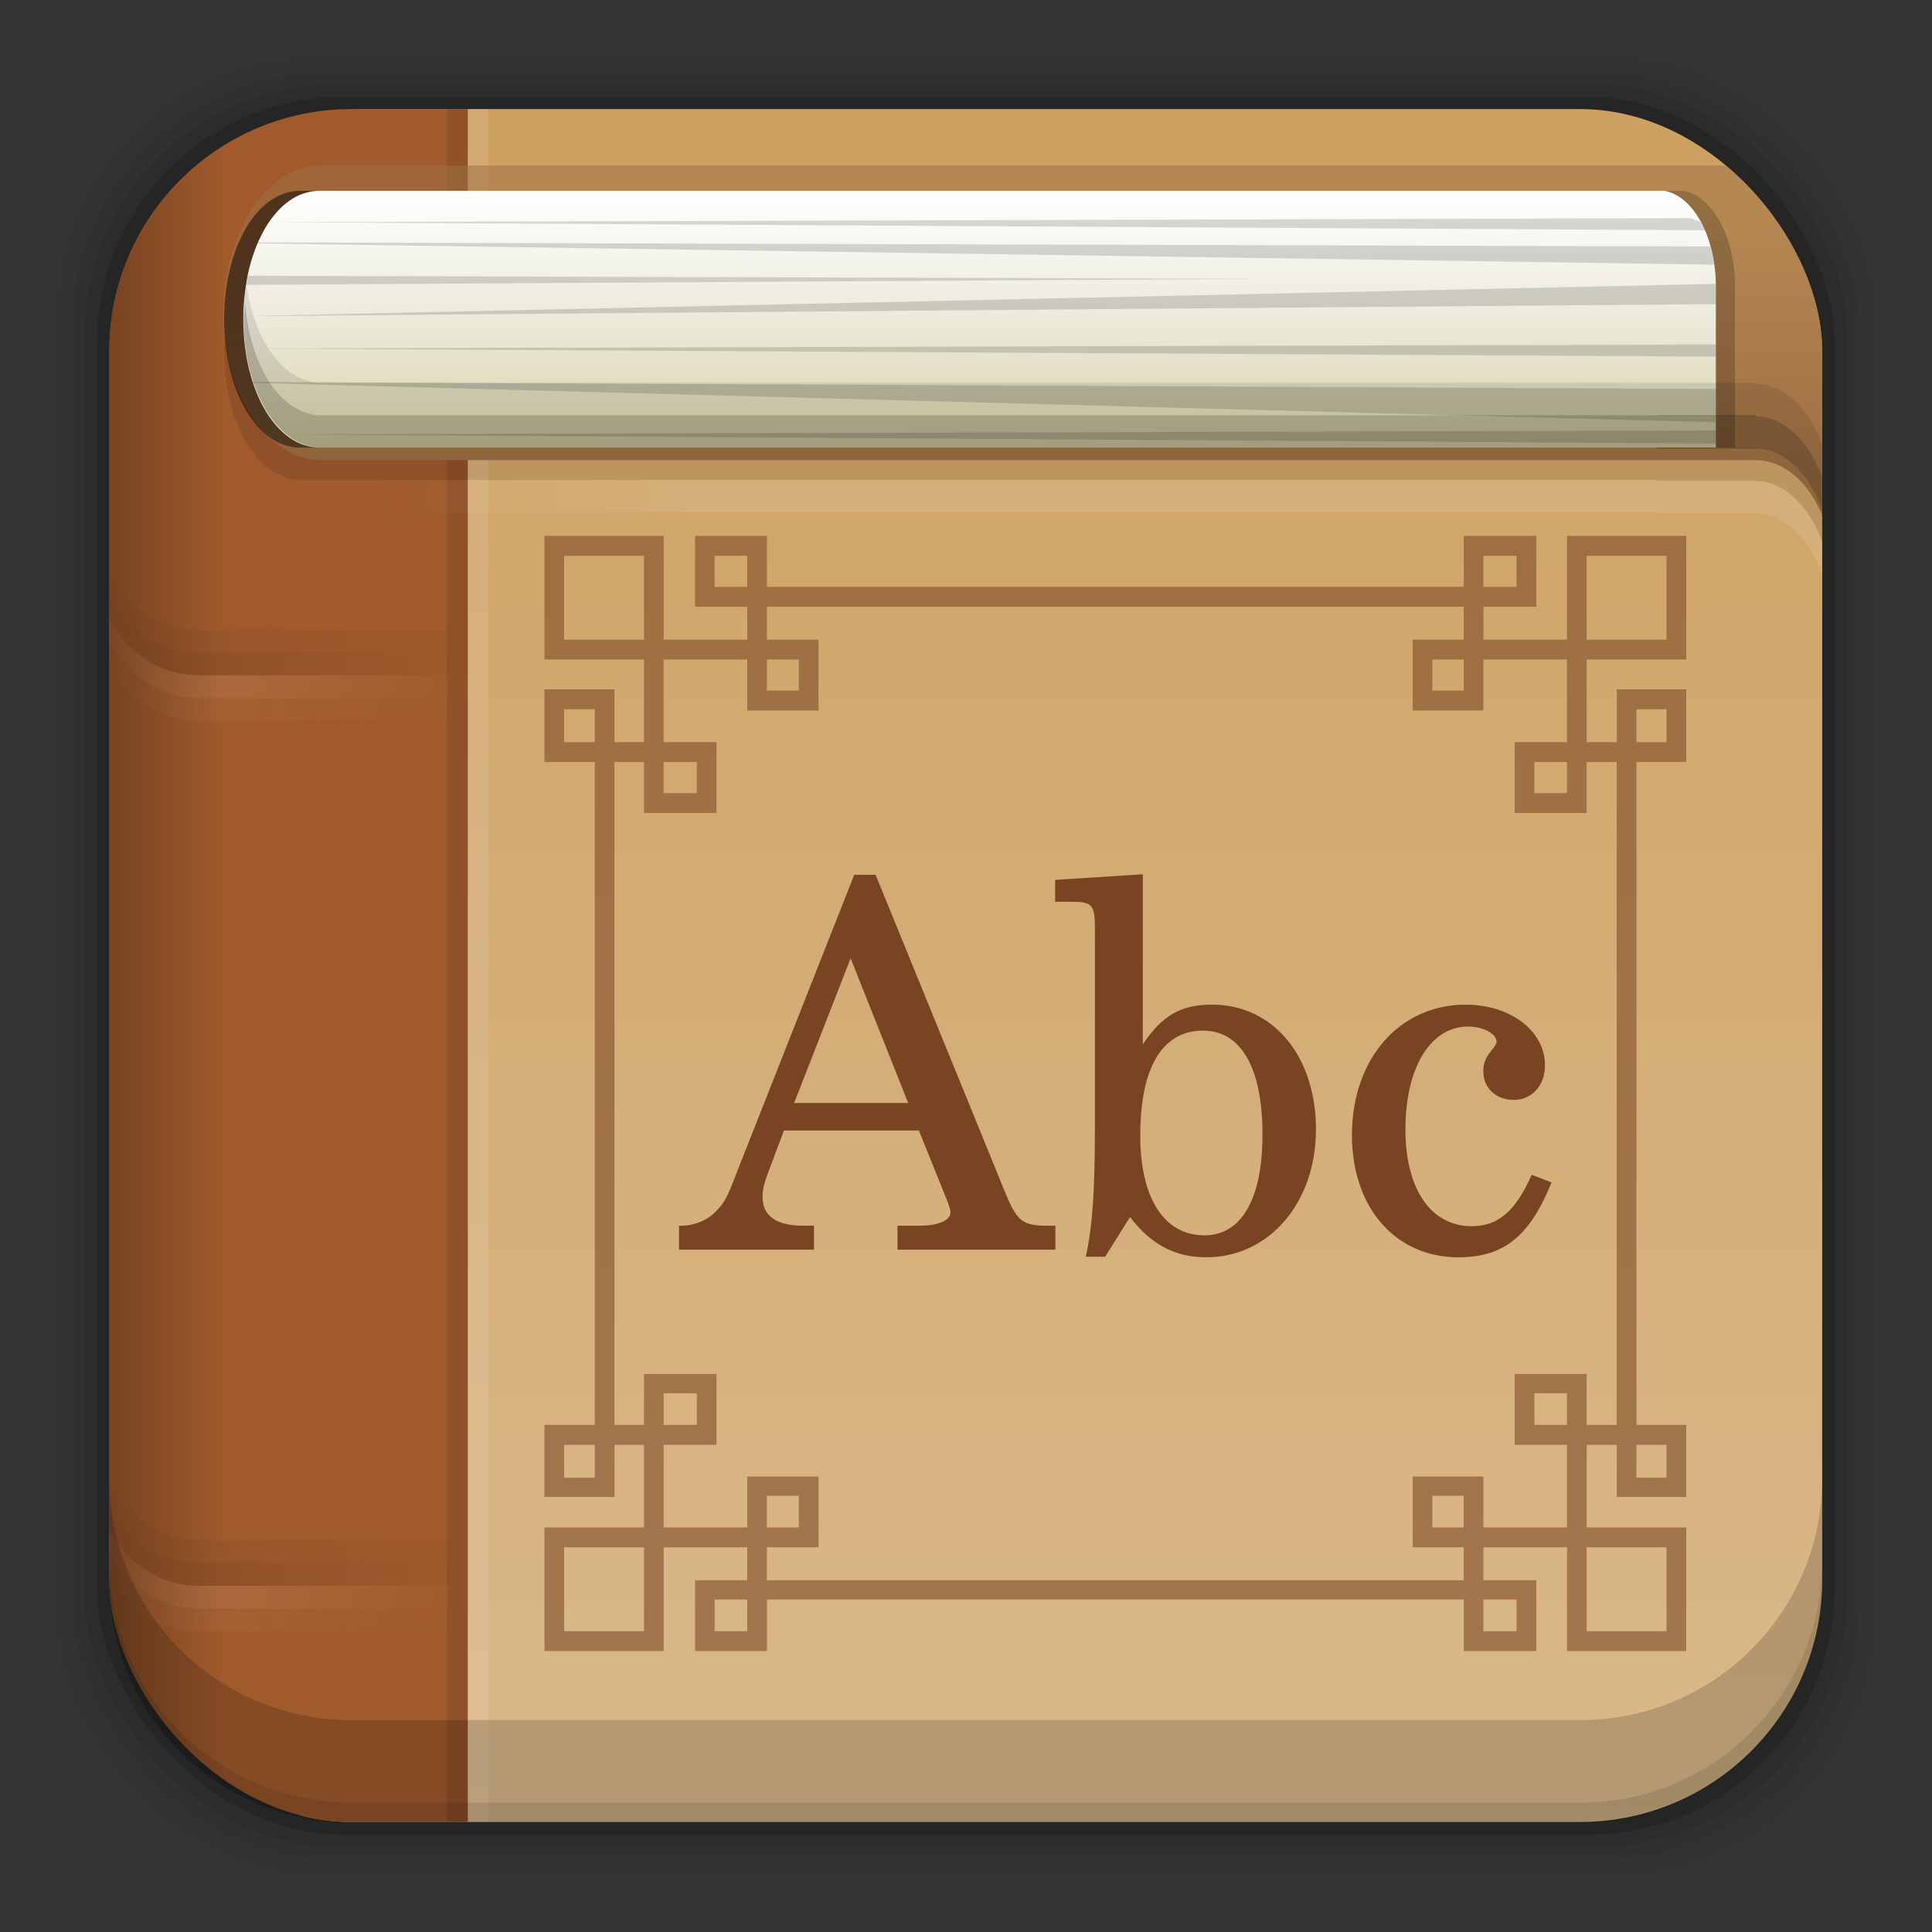 <?xml version="1.0" encoding="UTF-8" standalone="no"?>
<!-- Created with Inkscape (http://www.inkscape.org/) -->

<svg
   xmlns:dc="http://purl.org/dc/elements/1.1/"
   xmlns:cc="http://creativecommons.org/ns#"
   xmlns:rdf="http://www.w3.org/1999/02/22-rdf-syntax-ns#"
   xmlns:svg="http://www.w3.org/2000/svg"
   xmlns="http://www.w3.org/2000/svg"
   xmlns:xlink="http://www.w3.org/1999/xlink"
   xmlns:sodipodi="http://sodipodi.sourceforge.net/DTD/sodipodi-0.dtd"
   xmlns:inkscape="http://www.inkscape.org/namespaces/inkscape"
   id="svg2"
   height="96"
   width="96"
   version="1.1"
   inkscape:version="0.48.5 r10040"
   sodipodi:docname="xfce4-dict.svg">
  <rect width="100%" height="100%" fill="#333333" stroke="none"/>
  <sodipodi:namedview
     pagecolor="#ffffff"
     bordercolor="#666666"
     borderopacity="1"
     objecttolerance="10"
     gridtolerance="10"
     guidetolerance="10"
     inkscape:pageopacity="0"
     inkscape:pageshadow="2"
     inkscape:window-width="640"
     inkscape:window-height="480"
     id="namedview37465" />
  <defs
     id="defs4">
    <linearGradient
       id="linearGradient3250">
      <stop
         id="stop3252"
         stop-color="#c4875e"
         offset="0" />
      <stop
         id="stop3254"
         stop-color="#c4875e"
         stop-opacity="0"
         offset="1" />
    </linearGradient>
    <linearGradient
       id="linearGradient3238">
      <stop
         id="stop3240"
         stop-color="#784421"
         offset="0" />
      <stop
         id="stop3242"
         stop-color="#784421"
         stop-opacity="0"
         offset="1" />
    </linearGradient>
    <linearGradient
       id="linearGradient9707"
       y2="5.988"
       gradientUnits="userSpaceOnUse"
       x2="48"
       gradientTransform="matrix(1.029 0 0 1.131 103.05 -1068.3)"
       y1="90"
       x1="48">
      <stop
         id="stop3189"
         stop-color="#cda060"
         offset="0" />
      <stop
         id="stop3191"
         stop-color="#dbbb8e"
         offset="1" />
    </linearGradient>
    <linearGradient
       id="linearGradient9709"
       y2="67"
       xlink:href="#linearGradient3250"
       gradientUnits="userSpaceOnUse"
       x2="24"
       gradientTransform="translate(0,-1)"
       y1="67"
       x1="6" />
    <linearGradient
       id="linearGradient9711"
       y2="67"
       xlink:href="#linearGradient3250"
       gradientUnits="userSpaceOnUse"
       x2="24"
       gradientTransform="translate(0,-2)"
       y1="67"
       x1="6" />
    <linearGradient
       id="linearGradient9713"
       y2="67"
       xlink:href="#linearGradient3238"
       gradientUnits="userSpaceOnUse"
       x2="24"
       gradientTransform="translate(0,1)"
       y1="67"
       x1="6" />
    <linearGradient
       id="linearGradient9715"
       y2="67"
       xlink:href="#linearGradient3238"
       gradientUnits="userSpaceOnUse"
       x2="24"
       y1="67"
       x1="6" />
    <linearGradient
       id="linearGradient9733"
       y2="64"
       gradientUnits="userSpaceOnUse"
       x2="11.227"
       gradientTransform="matrix(1.029 0 0 -1.131 104.08 1085.6)"
       y1="64"
       x1="5">
      <stop
         id="stop3296-8"
         stop-color="#72401f"
         offset="0" />
      <stop
         id="stop3298-4"
         stop-color="#72401f"
         stop-opacity="0"
         offset="1" />
    </linearGradient>
    <linearGradient
       id="linearGradient9735"
       y2="88"
       gradientUnits="userSpaceOnUse"
       x2="88"
       gradientTransform="matrix(.976 0 0 -1.464 107.79 1102.4)"
       y1="80"
       x1="88">
      <stop
         id="stop3916"
         stop-color="#9f7043"
         offset="0" />
      <stop
         id="stop3918"
         stop-color="#9f7043"
         stop-opacity=".535"
         offset="1" />
    </linearGradient>
    <linearGradient
       id="linearGradient9737"
       y2="80"
       gradientUnits="userSpaceOnUse"
       x2="40"
       gradientTransform="matrix(.951 0 0 -1.607 108 1113.2)"
       y1="88"
       x1="40">
      <stop
         id="stop3892"
         stop-color="#fff"
         offset="0" />
      <stop
         id="stop3898"
         stop-color="#eceadb"
         offset=".5" />
      <stop
         id="stop3894"
         stop-color="#d8d3a6"
         offset="1" />
    </linearGradient>
    <linearGradient
       id="linearGradient9739"
       y2="80"
       gradientUnits="userSpaceOnUse"
       x2="16"
       gradientTransform="matrix(.976 0 0 -1.607 107.79 1113.2)"
       y1="80"
       x1="32">
      <stop
         id="stop4077"
         stop-color="#fff"
         offset="0" />
      <stop
         id="stop4079"
         stop-color="#fff"
         stop-opacity="0"
         offset="1" />
    </linearGradient>
    <clipPath
       id="clipPath9741"
       clipPathUnits="userSpaceOnUse">
      <rect
         id="rect9743"
         ry="12.036"
         height="85.114"
         width="85.114"
         y="967.78"
         x="109.93"
         fill="#e6d1aa" />
    </clipPath>
  </defs>
  <g
     id="layer1"
     transform="translate(0 -956.36)">
    <rect
       id="rect5263-0"
       fill-opacity=".02"
       ry="12.724"
       height="89.978"
       width="89.978"
       y="959.35"
       x="3" />
    <rect
       id="rect5261-6"
       fill-opacity=".039"
       ry="12.552"
       height="88.762"
       width="88.762"
       y="959.96"
       x="3.608" />
    <rect
       id="rect5259-9"
       fill-opacity=".078"
       ry="12.38"
       height="87.546"
       width="87.546"
       y="960.57"
       x="4.216" />
    <rect
       id="rect5257-5"
       fill-opacity=".157"
       ry="12.208"
       height="86.33"
       width="86.33"
       y="961.18"
       x="4.824" />
    <g
       id="g9672"
       clip-path="url(#clipPath9741)"
       transform="translate(-104.5,-6)">
      <rect
         id="rect2419"
         rx="6.172"
         transform="scale(1,-1)"
         ry="6.784"
         width="76.252"
         y="-1061.5"
         x="119.39"
         height="94.978"
         fill="url(#linearGradient9707)" />
      <path
         id="rect3170"
         d="m115.4 1061.5c-3.42 0-6.172-3.026-6.172-6.784v-81.409c0-3.758 2.753-6.784 6.172-6.784h12.345v94.977h-12.345z"
         fill="#a05a2c" />
      <g
         id="g4028"
         transform="matrix(1.029 0 0 -1.131 103.05 1068.3)">
        <g
           id="g3972"
           transform="translate(0,2)">
          <g
             id="g3958"
             transform="translate(0,-2)">
            <path
               id="rect3922"
               opacity=".5"
               style="color:#000000"
               d="m11 63c-2.77 0-5 2.23-5 5v1c0-2.77 2.23-5 5-5h13v-1h-13z"
               fill="url(#linearGradient9709)" />
            <path
               id="path3946"
               opacity=".2"
               style="color:#000000"
               d="m11 62c-2.77 0-5 2.23-5 5v1c0-2.77 2.23-5 5-5h13v-1h-13z"
               fill="url(#linearGradient9711)" />
            <path
               id="path3950"
               opacity=".3"
               style="color:#000000"
               d="m11 65c-2.77 0-5 2.23-5 5v1c0-2.77 2.23-5 5-5h13v-1h-13z"
               fill="url(#linearGradient9713)" />
            <path
               id="path3952"
               opacity=".6"
               style="color:#000000"
               d="m11 64c-2.77 0-5 2.23-5 5v1c0-2.77 2.23-5 5-5h13v-1h-13z"
               fill="url(#linearGradient9715)" />
          </g>
        </g>
        <g
           id="g3988"
           transform="translate(0,-18)">
          <g
             id="g3990"
             transform="translate(0,-2)">
            <path
               id="path3992"
               opacity=".5"
               style="color:#000000"
               d="m11 63c-2.77 0-5 2.23-5 5v1c0-2.77 2.23-5 5-5h13v-1h-13z"
               fill="url(#linearGradient9709)" />
            <path
               id="path3994"
               opacity=".2"
               style="color:#000000"
               d="m11 62c-2.77 0-5 2.23-5 5v1c0-2.77 2.23-5 5-5h13v-1h-13z"
               fill="url(#linearGradient9711)" />
            <path
               id="path3996"
               opacity=".3"
               style="color:#000000"
               d="m11 65c-2.77 0-5 2.23-5 5v1c0-2.77 2.23-5 5-5h13v-1h-13z"
               fill="url(#linearGradient9713)" />
            <path
               id="path3998"
               opacity=".6"
               style="color:#000000"
               d="m11 64c-2.77 0-5 2.23-5 5v1c0-2.77 2.23-5 5-5h13v-1h-13z"
               fill="url(#linearGradient9715)" />
          </g>
        </g>
        <g
           id="g4008"
           transform="translate(0,-38)">
          <g
             id="g4010"
             transform="translate(0,-2)">
            <path
               id="path4012"
               opacity=".5"
               style="color:#000000"
               d="m11 63c-2.77 0-5 2.23-5 5v1c0-2.77 2.23-5 5-5h13v-1h-13z"
               fill="url(#linearGradient9709)" />
            <path
               id="path4014"
               opacity=".2"
               style="color:#000000"
               d="m11 62c-2.77 0-5 2.23-5 5v1c0-2.77 2.23-5 5-5h13v-1h-13z"
               fill="url(#linearGradient9711)" />
            <path
               id="path4016"
               opacity=".3"
               style="color:#000000"
               d="m11 65c-2.77 0-5 2.23-5 5v1c0-2.77 2.23-5 5-5h13v-1h-13z"
               fill="url(#linearGradient9713)" />
            <path
               id="path4018"
               opacity=".6"
               style="color:#000000"
               d="m11 64c-2.77 0-5 2.23-5 5v1c0-2.77 2.23-5 5-5h13v-1h-13z"
               fill="url(#linearGradient9715)" />
          </g>
        </g>
      </g>
      <path
         id="path3292"
         d="m115.4 1061.5c-3.42 0-6.172-3.026-6.172-6.784v-81.409c0-3.758 2.753-6.784 6.172-6.784h9.387v94.977h-9.387z"
         fill="url(#linearGradient9733)" />
      <rect
         id="rect3941"
         opacity=".1"
         transform="scale(1,-1)"
         height="94.978"
         width="1.029"
         y="-1061.5"
         x="127.74"
         fill="#fff" />
      <rect
         id="rect3943"
         opacity=".1"
         transform="scale(1,-1)"
         height="94.978"
         width="1.029"
         y="-1061.5"
         x="126.71" />
      <path
         id="rect3964"
         d="m195.64 991.08c0-3.245-1.741-5.857-3.904-5.857h-3.904-67.347c-2.704 0-4.88-3.266-4.88-7.322 0-3.549 1.676-6.504 3.904-7.185 0.122-0.03 0.241-0.073 0.366-0.091 0.04-0.007 0.081 0.005 0.122 0 0.159-0.019 0.326-0.046 0.488-0.046h67.439 1.861c3.244 0 5.856 3.919 5.856 8.786z"
         fill="url(#linearGradient9735)" />
      <path
         id="path3073"
         style="color:#000000"
         d="m120.36 984.6c-2.12 0-3.773-2.795-3.773-6.379 0-3.584 1.653-6.379 3.773-6.379h66.848c1.435 0.258 2.555 2.276 2.555 4.771v7.986z"
         fill="url(#linearGradient9737)" />
      <path
         id="path3853"
         opacity=".1"
         style="color:#000000"
         d="m195.64 992.69c0-3.562-1.741-6.429-3.904-6.429h-4.88v-0.051h-67.347c-2.176 0-3.874-2.795-3.874-6.379 0-0.276 0.042-0.538 0.061-0.804 0.235 3.185 1.804 5.575 3.813 5.575h72.228v0.05c2.163 0 3.904 2.867 3.904 6.429v1.607z" />
      <path
         id="path3880"
         opacity=".1"
         style="color:#000000"
         d="m195.64 994.3c0-3.562-1.741-6.429-3.904-6.429h-4.88v-0.051h-67.347c-2.176 0-3.874-2.795-3.874-6.379 0-0.276 0.042-0.538 0.061-0.804 0.235 3.185 1.804 5.575 3.813 5.575h72.228v0.051c2.163 0 3.904 2.867 3.904 6.429v1.607z"
         fill="url(#linearGradient9739)" />
      <path
         id="path3885"
         opacity=".5"
         style="color:#000000"
         d="m119.41 984.6c-2.12 0-3.773-2.795-3.773-6.379 0-3.584 1.653-6.379 3.773-6.379h0.951c-2.12 0-3.773 2.795-3.773 6.379s1.653 6.379 3.773 6.379h-0.951z" />
      <path
         id="path3918"
         opacity=".15"
         d="m189.76 984.4-71.037-0.452 71.037-0.201v0.653zm0-1.055-72.671-1.959c-0.002-0.005-0.028 0.005-0.03 0-0.004-0.013 0.004-0.037 0-0.05l72.7 0.352v1.657zm0-3.265-73.057-0.402 73.057-0.201v0.603zm-73.176-2.009 73.176-1.607c0.001 0.051 0 0.099 0 0.151v0.854l-73.176 0.603zm0.149-1.557c0.025-0.155 0.058-0.302 0.089-0.452l50.537 0.151-50.626 0.301zm72.938-1.004-72.374-1.055c0.009-0.019 0.021-0.031 0.03-0.05l72.166 0.201c0.022 0.081 0.041 0.167 0.059 0.251 0.049 0.209 0.088 0.431 0.119 0.653zm-0.446-1.708-71.334-0.402 70.65-0.201 0.475 0.201c0.072 0.133 0.145 0.256 0.208 0.402z" />
      <path
         id="path4001"
         opacity=".2"
         style="color:#000000"
         d="m189.76 984.6v-7.986c0-2.496-1.121-4.514-2.555-4.771h0.951c1.435 0.258 2.555 2.276 2.555 4.771v7.986h-0.951z" />
      <path
         id="path4010"
         opacity=".25"
         style="color:#000000"
         d="m195.64 991.08c0-3.562-1.741-6.429-3.904-6.429h-4.88v-0.05h-66.371c-2.176 0-3.874-2.795-3.874-6.379 0-0.276 0.042-0.538 0.061-0.804 0.235 3.185 1.804 5.575 3.813 5.575h71.251v0.05c2.163 0 3.904 2.867 3.904 6.429z" />
      <path
         id="path4093"
         opacity=".1"
         style="color:#000000"
         d="m195.64 989.47c0-3.562-1.741-6.429-3.904-6.429h-4.88v-0.05h-66.371c-2.176 0-3.874-2.795-3.874-6.379 0-0.276 0.042-0.538 0.061-0.804 0.235 3.185 1.804 5.575 3.813 5.575h71.251v0.05c2.163 0 3.904 2.867 3.904 6.429z" />
    </g>
    <path
       id="rect5265-0"
       d="m5.432 1029.8v5.066c0 6.668 5.364 12.032 12.032 12.032h61.049c6.668 0 12.032-5.364 12.032-12.032v-5.066c0 6.668-5.364 12.032-12.032 12.032h-61.049c-6.668 0-12.032-5.364-12.032-12.032z"
       fill-opacity=".17" />
    <path
       id="path5252-0"
       d="m5.432 1033.9v1.013c0 6.668 5.364 12.032 12.032 12.032h61.049c6.668 0 12.032-5.364 12.032-12.032v-1.013c0 6.668-5.364 12.032-12.032 12.032h-61.049c-6.668 0-12.032-5.364-12.032-12.032z"
       fill-opacity=".098" />
    <path
       id="path3189"
       opacity=".559"
       d="m27.054 1038.4v-0.494-5.155-0.494h0.489 4.458v-4.106h-1.466v2.099 0.494h-0.489-2.504-0.489v-0.494-2.593-0.494h0.489 2.015v-32.938h-2.015-0.489v-0.494-2.624-0.494h0.489 2.504 0.489v0.494 2.13h1.466v-4.106h-4.458-0.489v-0.494-5.155-0.494h0.489 4.947 0.489v0.494 4.661h4.153v-1.636h-2.107-0.489v-0.494-2.531-0.494h0.489 2.595 0.489v0.494 2.037h34.625v-2.037-0.494h0.489 2.626 0.489v0.494 2.531 0.494h-0.489-2.138v1.636h4.153v-4.661-0.494h0.489 4.947 0.489v0.494 5.155 0.494h-0.489-4.458v4.106h1.496v-2.13-0.494h0.489 2.473 0.489v0.494 2.624 0.494h-0.489-1.985v32.938h1.985 0.489v0.494 2.593 0.494h-0.489-2.473-0.489v-0.494-2.099h-1.496v4.106h4.458 0.489v0.494 5.155 0.494h-0.489-4.947-0.489v-0.494-4.661h-4.153v1.636h2.138 0.489v0.463 2.562 0.494h-0.489-2.626-0.489v-0.494-2.068h-34.625v2.068 0.494h-0.489-2.595-0.489v-0.494-2.562-0.463h0.489 2.107v-1.636h-4.153v4.661 0.494h-0.489-4.947zm0.977-0.988h3.97v-4.167h-3.97zm7.481 0h1.618v-1.574h-1.618zm38.197 0h1.649v-1.574h-1.649zm5.13 0h3.97v-4.167h-3.97zm-40.732-2.531h34.625v-1.636h-2.046-0.489v-0.494-2.562-0.463h0.489 2.534 0.489v0.463 2.068h4.153v-4.106h-2.107-0.489v-0.494-2.562-0.463h0.489 2.595 0.489v0.463 2.068h1.496v-32.938h-1.496v2.037 0.494h-0.489-2.595-0.489v-0.494-2.531-0.494h0.489 2.107v-4.106h-4.153v2.037 0.494h-0.489-2.534-0.489v-0.494-2.531-0.494h0.489 2.046v-1.636h-34.625v1.636h2.076 0.489v0.494 2.531 0.494h-0.489-2.565-0.489v-0.494-2.037h-4.153v4.106h2.137 0.489v0.494 2.531 0.494h-0.489-2.626-0.489v-0.494-2.037h-1.466v32.938h1.466v-2.068-0.463h0.489 2.626 0.489v0.463 2.562 0.494h-0.489-2.137v4.106h4.153v-2.068-0.463h0.489 2.565 0.489v0.463 2.562 0.494h-0.489-2.076zm0-2.624h1.588v-1.574h-1.588zm33.067 0h1.557v-1.574h-1.557zm-43.144-2.47h1.527v-1.636h-1.527zm53.282 0h1.496v-1.636h-1.496zm-48.335-2.624h1.649v-1.574h-1.649zm43.266 0h1.618v-1.574h-1.618zm-43.266-31.394h1.649v-1.544h-1.649zm43.266 0h1.618v-1.544h-1.618zm-48.213-2.531h1.527v-1.636h-1.527zm53.282 0h1.496v-1.636h-1.496zm-43.205-2.562h1.588v-1.544h-1.588zm33.067 0h1.557v-1.544h-1.557zm-43.144-2.531h3.97v-4.167h-3.97zm50.808 0h3.97v-4.167h-3.97zm-43.327-2.624h1.618v-1.544h-1.618zm38.197 0h1.649v-1.544h-1.649z"
       fill-rule="evenodd"
       fill="#784421" />
    <path
       id="text3202"
       d="m43.509 999.83h-1.063l-5.821 14.754c-0.506 1.316-0.607 1.493-0.987 1.898-0.405 0.481-1.113 0.784-1.797 0.784h-0.101v1.189h6.706v-1.189h-0.506c-1.367 0-2.05-0.481-2.05-1.442 0-0.304 0.076-0.658 0.228-1.063l0.835-2.227h6.706l1.367 3.391c0.152 0.38 0.202 0.557 0.202 0.683 0 0.405-0.633 0.658-1.569 0.658h-1.063v1.189h7.845v-1.189h-0.354c-1.265 0-1.544-0.203-2.126-1.62l-6.453-15.817m-1.24 4.15 2.86 7.187h-5.669l2.809-7.187m14.517-4.176-4.353 0.278v1.088h0.886c0.936 0 1.088 0.177 1.088 1.265v9.844c0 3.391-0.127 5.036-0.456 6.529h0.962l1.24-1.974c1.038 1.367 2.227 1.999 3.796 1.999 3.113 0 5.441-2.708 5.441-6.352 0-3.644-2.126-6.2-5.162-6.2-1.544 0-2.48 0.531-3.442 1.974v-8.452m2.986 7.769c1.898 0 2.961 1.847 2.961 5.162 0 3.189-1.038 5.011-2.885 5.011-1.999 0-3.189-1.847-3.189-4.96 0-3.366 1.088-5.213 3.113-5.213m16.339 7.162c-0.81 1.822-1.67 2.556-2.986 2.556-2.025 0-3.29-1.847-3.29-4.808 0-3.062 1.24-5.112 3.113-5.112 0.759 0 1.417 0.354 1.417 0.759 0 0.076-0.051 0.152-0.152 0.304-0.405 0.481-0.506 0.734-0.506 1.164 0 0.835 0.633 1.417 1.518 1.417 0.886 0 1.544-0.709 1.544-1.721 0-1.696-1.696-3.011-3.948-3.011-3.29 0-5.643 2.708-5.643 6.479 0 3.594 2.151 6.074 5.289 6.074 2.252 0 3.543-1.038 4.631-3.72l-0.987-0.38"
       fill="#784421" />
  </g>
</svg>
